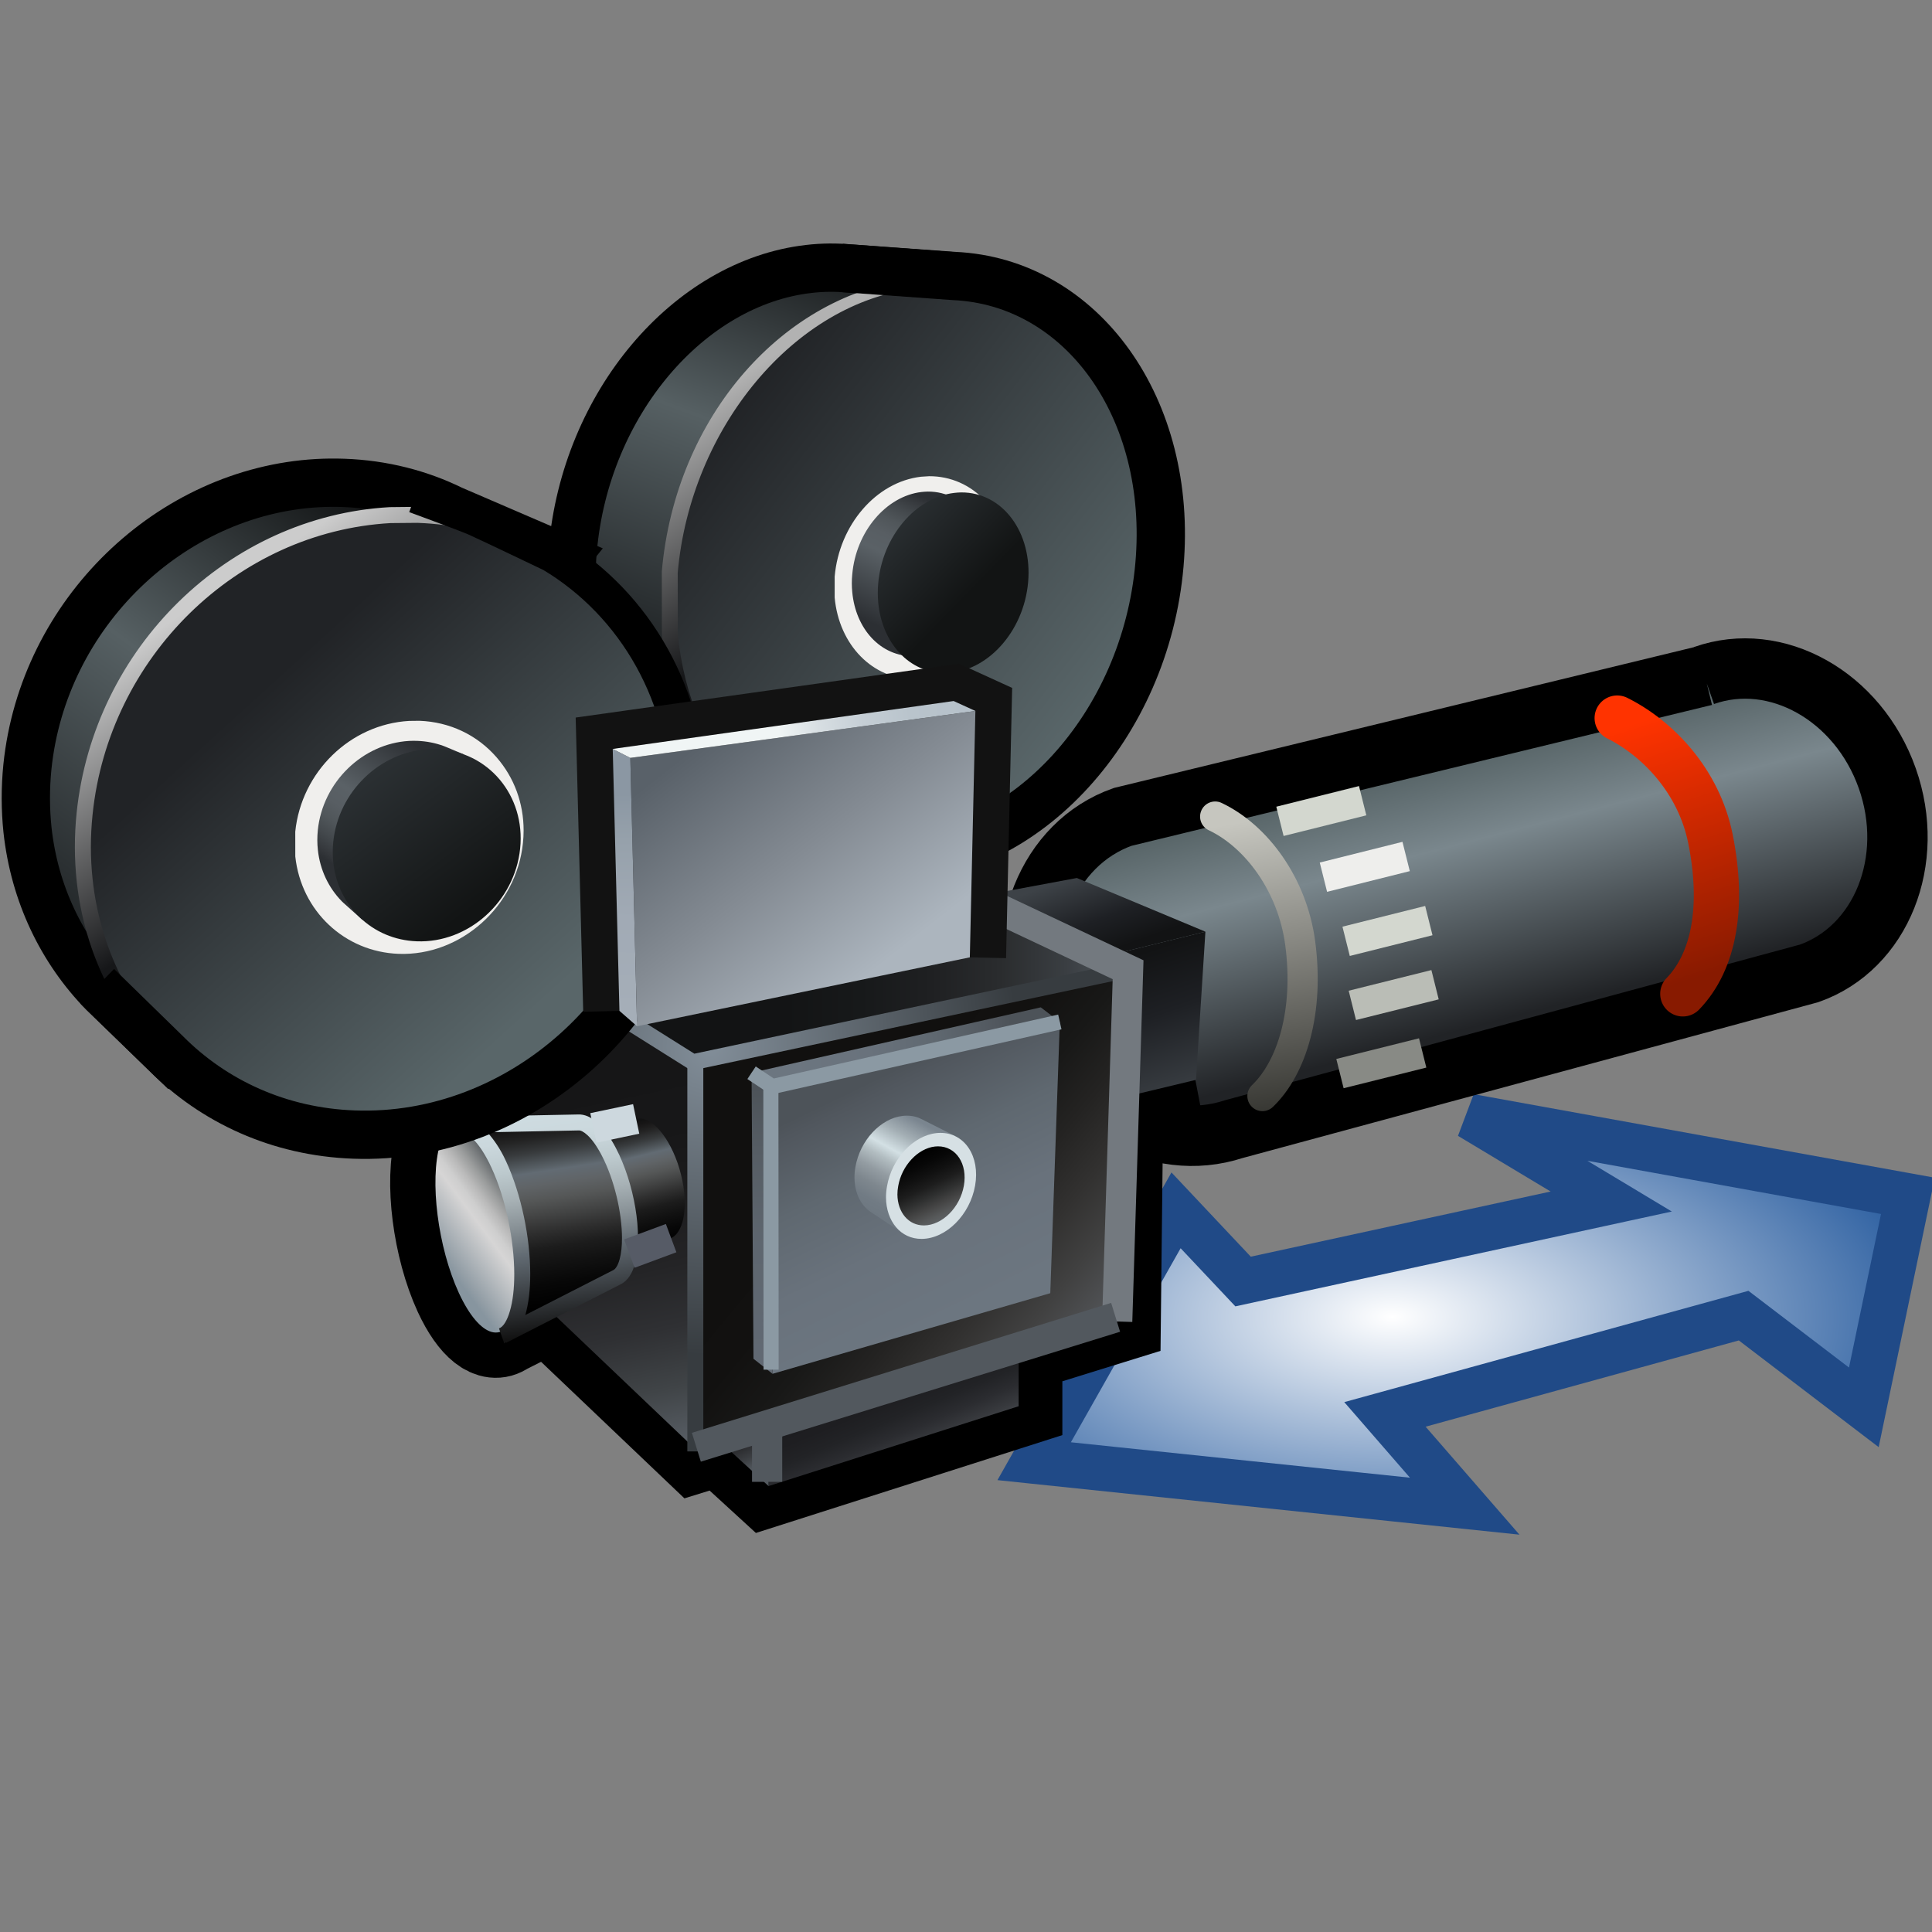 <?xml version="1.0" encoding="UTF-8" standalone="no"?>
<!-- Created with Inkscape (http://www.inkscape.org/) -->
<svg
   xmlns:i="http://ns.adobe.com/AdobeIllustrator/10.0/"
   xmlns:a="http://ns.adobe.com/AdobeSVGViewerExtensions/3.0/"
   xmlns:dc="http://purl.org/dc/elements/1.1/"
   xmlns:cc="http://web.resource.org/cc/"
   xmlns:rdf="http://www.w3.org/1999/02/22-rdf-syntax-ns#"
   xmlns:svg="http://www.w3.org/2000/svg"
   xmlns="http://www.w3.org/2000/svg"
   xmlns:xlink="http://www.w3.org/1999/xlink"
   xmlns:sodipodi="http://sodipodi.sourceforge.net/DTD/sodipodi-0.dtd"
   xmlns:inkscape="http://www.inkscape.org/namespaces/inkscape"
   width="32"
   height="32"
   id="svg14650"
   sodipodi:version="0.32"
   inkscape:version="0.44.1"
   version="1.0"
   sodipodi:docbase="e:\dev_clean\src\houdini\support\icons\tools"
   sodipodi:docname="zoom.svg">
  <rect width="100%" height="100%" fill="#808080" stroke="none"/>
  <defs
     id="defs14652">
    <linearGradient
       inkscape:collect="always"
       id="linearGradient12262">
      <stop
         style="stop-color:#f30;stop-opacity:1;"
         offset="0"
         id="stop12264" />
      <stop
         style="stop-color:#881a00;stop-opacity:1"
         offset="1"
         id="stop12266" />
    </linearGradient>
    <linearGradient
       id="linearGradient12219">
      <stop
         style="stop-color:#c6c6bf;stop-opacity:1;"
         offset="0"
         id="stop12221" />
      <stop
         style="stop-color:#292925;stop-opacity:1;"
         offset="1"
         id="stop12223" />
    </linearGradient>
    <linearGradient
       y2="301.456"
       x2="121.872"
       y1="292.456"
       x1="110.121"
       gradientUnits="userSpaceOnUse"
       id="linearGradient12191">
      <stop
         id="stop12193"
         style="stop-color:#212326"
         offset="0.006" />
      <stop
         offset="0.698"
         style="stop-color:#7a878d;stop-opacity:1;"
         id="stop12197" />
      <stop
         id="stop12195"
         style="stop-color:#596669"
         offset="1" />
      <a:midPointStop
         style="stop-color:#212326"
         offset="0.006" />
      <a:midPointStop
         style="stop-color:#212326"
         offset="0.5" />
      <a:midPointStop
         style="stop-color:#596669"
         offset="1" />
    </linearGradient>
    <linearGradient
       id="linearGradient10398">
      <stop
         style="stop-color:#ffffff;stop-opacity:1;"
         offset="0"
         id="stop10400" />
      <stop
         style="stop-color:#3465a4;stop-opacity:1;"
         offset="1"
         id="stop10402" />
    </linearGradient>
    <linearGradient
       y2="317.743"
       x2="117.487"
       y1="315.413"
       x1="116.365"
       gradientUnits="userSpaceOnUse"
       id="XMLID_671_">
      <stop
         id="stop9547"
         style="stop-color:#000000"
         offset="0" />
      <stop
         id="stop9549"
         style="stop-color:#070707"
         offset="0.163" />
      <stop
         id="stop9551"
         style="stop-color:#111111"
         offset="0.302" />
      <stop
         id="stop9553"
         style="stop-color:#1D1D1D"
         offset="0.432" />
      <stop
         id="stop9555"
         style="stop-color:#2F3030"
         offset="0.557" />
      <stop
         id="stop9557"
         style="stop-color:#444444"
         offset="0.678" />
      <stop
         id="stop9559"
         style="stop-color:#565859"
         offset="0.797" />
      <stop
         id="stop9561"
         style="stop-color:#616569"
         offset="0.91" />
      <stop
         id="stop9563"
         style="stop-color:#626B73"
         offset="1" />
      <a:midPointStop
         style="stop-color:#000000"
         offset="0" />
      <a:midPointStop
         style="stop-color:#000000"
         offset="0.739" />
      <a:midPointStop
         style="stop-color:#626B73"
         offset="1" />
    </linearGradient>
    <linearGradient
       y2="314.497"
       x2="116.658"
       y1="317.404"
       x1="115.039"
       gradientUnits="userSpaceOnUse"
       id="XMLID_670_">
      <stop
         id="stop9526"
         style="stop-color:#6D7780"
         offset="0" />
      <stop
         id="stop9528"
         style="stop-color:#717B84"
         offset="0.138" />
      <stop
         id="stop9530"
         style="stop-color:#7E878E"
         offset="0.274" />
      <stop
         id="stop9532"
         style="stop-color:#939CA2"
         offset="0.408" />
      <stop
         id="stop9534"
         style="stop-color:#B2BDC1"
         offset="0.542" />
      <stop
         id="stop9536"
         style="stop-color:#D3E0E4"
         offset="0.646" />
      <stop
         id="stop9538"
         style="stop-color:#A3AEB4"
         offset="0.819" />
      <stop
         id="stop9540"
         style="stop-color:#7A858F"
         offset="1" />
      <a:midPointStop
         style="stop-color:#6D7780"
         offset="0" />
      <a:midPointStop
         style="stop-color:#6D7780"
         offset="0.711" />
      <a:midPointStop
         style="stop-color:#D3E0E4"
         offset="0.646" />
      <a:midPointStop
         style="stop-color:#D3E0E4"
         offset="0.476" />
      <a:midPointStop
         style="stop-color:#7A858F"
         offset="1" />
    </linearGradient>
    <linearGradient
       y2="302.191"
       x2="112.091"
       y1="301.457"
       x1="117.931"
       gradientUnits="userSpaceOnUse"
       id="XMLID_669_">
      <stop
         id="stop9511"
         style="stop-color:#B6C1CA"
         offset="0" />
      <stop
         id="stop9513"
         style="stop-color:#B9C4CC"
         offset="0.295" />
      <stop
         id="stop9515"
         style="stop-color:#C5CED5"
         offset="0.547" />
      <stop
         id="stop9517"
         style="stop-color:#D7DEE2"
         offset="0.783" />
      <stop
         id="stop9519"
         style="stop-color:#F0F5F5"
         offset="1" />
      <a:midPointStop
         style="stop-color:#B6C1CA"
         offset="0" />
      <a:midPointStop
         style="stop-color:#B6C1CA"
         offset="0.739" />
      <a:midPointStop
         style="stop-color:#F0F5F5"
         offset="1" />
    </linearGradient>
    <linearGradient
       y2="304.16"
       x2="107.311"
       y1="310.911"
       x1="107.249"
       gradientUnits="userSpaceOnUse"
       id="XMLID_668_">
      <stop
         id="stop9500"
         style="stop-color:#A5AEB8"
         offset="0" />
      <stop
         id="stop9502"
         style="stop-color:#A1AAB5"
         offset="0.424" />
      <stop
         id="stop9504"
         style="stop-color:#96A1AB"
         offset="0.786" />
      <stop
         id="stop9506"
         style="stop-color:#8B97A3"
         offset="1" />
      <a:midPointStop
         style="stop-color:#A5AEB8"
         offset="0" />
      <a:midPointStop
         style="stop-color:#A5AEB8"
         offset="0.739" />
      <a:midPointStop
         style="stop-color:#8B97A3"
         offset="1" />
    </linearGradient>
    <linearGradient
       y2="302.446"
       x2="109.787"
       y1="309.503"
       x1="115.32"
       gradientUnits="userSpaceOnUse"
       id="XMLID_667_">
      <stop
         id="stop9491"
         style="stop-color:#ACB5BE"
         offset="0" />
      <stop
         id="stop9493"
         style="stop-color:#848B93"
         offset="0.479" />
      <stop
         id="stop9495"
         style="stop-color:#596169"
         offset="1" />
      <a:midPointStop
         style="stop-color:#ACB5BE"
         offset="0" />
      <a:midPointStop
         style="stop-color:#ACB5BE"
         offset="0.531" />
      <a:midPointStop
         style="stop-color:#596169"
         offset="1" />
    </linearGradient>
    <linearGradient
       y2="295.644"
       x2="115.538"
       y1="298"
       x1="117.953"
       gradientUnits="userSpaceOnUse"
       id="XMLID_666_">
      <stop
         id="stop9476"
         style="stop-color:#121414"
         offset="0" />
      <stop
         id="stop9478"
         style="stop-color:#2B3033"
         offset="1" />
      <a:midPointStop
         style="stop-color:#121414"
         offset="0" />
      <a:midPointStop
         style="stop-color:#121414"
         offset="0.5" />
      <a:midPointStop
         style="stop-color:#2B3033"
         offset="1" />
    </linearGradient>
    <linearGradient
       y2="303.465"
       x2="99.309"
       y1="307.758"
       x1="102.519"
       gradientUnits="userSpaceOnUse"
       id="XMLID_665_">
      <stop
         id="stop9469"
         style="stop-color:#121414"
         offset="0" />
      <stop
         id="stop9471"
         style="stop-color:#2B3033"
         offset="1" />
      <a:midPointStop
         style="stop-color:#121414"
         offset="0" />
      <a:midPointStop
         style="stop-color:#121414"
         offset="0.5" />
      <a:midPointStop
         style="stop-color:#2B3033"
         offset="1" />
    </linearGradient>
    <linearGradient
       y2="306.53"
       x2="98.381"
       y1="302.737"
       x1="100.924"
       gradientUnits="userSpaceOnUse"
       id="XMLID_664_">
      <stop
         id="stop9452"
         style="stop-color:#2C2F33"
         offset="0.006" />
      <stop
         id="stop9454"
         style="stop-color:#5A6166"
         offset="0.506" />
      <stop
         id="stop9456"
         style="stop-color:#585E63"
         offset="0.638" />
      <stop
         id="stop9458"
         style="stop-color:#50565A"
         offset="0.751" />
      <stop
         id="stop9460"
         style="stop-color:#43484C"
         offset="0.856" />
      <stop
         id="stop9462"
         style="stop-color:#34373B"
         offset="0.957" />
      <stop
         id="stop9464"
         style="stop-color:#2C2F33"
         offset="1" />
      <a:midPointStop
         style="stop-color:#2C2F33"
         offset="0.006" />
      <a:midPointStop
         style="stop-color:#2C2F33"
         offset="0.5" />
      <a:midPointStop
         style="stop-color:#5A6166"
         offset="0.506" />
      <a:midPointStop
         style="stop-color:#5A6166"
         offset="0.739" />
      <a:midPointStop
         style="stop-color:#2C2F33"
         offset="1" />
    </linearGradient>
    <linearGradient
       id="XMLID_663_"
       gradientUnits="userSpaceOnUse"
       x1="104.598"
       y1="313.838"
       x2="105.609"
       y2="320.968">
      <stop
         offset="0"
         style="stop-color:#CFDDE2"
         id="stop9433" />
      <stop
         offset="0.152"
         style="stop-color:#CBD8DD"
         id="stop9435" />
      <stop
         offset="0.281"
         style="stop-color:#BCC9CD"
         id="stop9437" />
      <stop
         offset="0.402"
         style="stop-color:#A7B1B5"
         id="stop9439" />
      <stop
         offset="0.519"
         style="stop-color:#899297"
         id="stop9441" />
      <stop
         offset="0.63"
         style="stop-color:#677077"
         id="stop9443" />
      <stop
         offset="0.646"
         style="stop-color:#626B73"
         id="stop9445" />
      <stop
         offset="1"
         style="stop-color:#121212"
         id="stop9447" />
      <a:midPointStop
         offset="0"
         style="stop-color:#CFDDE2" />
      <a:midPointStop
         offset="0.739"
         style="stop-color:#CFDDE2" />
      <a:midPointStop
         offset="0.646"
         style="stop-color:#626B73" />
      <a:midPointStop
         offset="0.5"
         style="stop-color:#626B73" />
      <a:midPointStop
         offset="1"
         style="stop-color:#121212" />
    </linearGradient>
    <linearGradient
       id="XMLID_662_"
       gradientUnits="userSpaceOnUse"
       x1="105.425"
       y1="320.149"
       x2="104.552"
       y2="314.416">
      <stop
         offset="0"
         style="stop-color:#000000"
         id="stop9402" />
      <stop
         offset="0.123"
         style="stop-color:#070707"
         id="stop9404" />
      <stop
         offset="0.225"
         style="stop-color:#111111"
         id="stop9406" />
      <stop
         offset="0.319"
         style="stop-color:#1C1C1C"
         id="stop9408" />
      <stop
         offset="0.409"
         style="stop-color:#2F2F2F"
         id="stop9410" />
      <stop
         offset="0.496"
         style="stop-color:#434444"
         id="stop9412" />
      <stop
         offset="0.58"
         style="stop-color:#555757"
         id="stop9414" />
      <stop
         offset="0.661"
         style="stop-color:#606467"
         id="stop9416" />
      <stop
         offset="0.73"
         style="stop-color:#626B73"
         id="stop9418" />
      <stop
         offset="0.751"
         style="stop-color:#596167"
         id="stop9420" />
      <stop
         offset="0.838"
         style="stop-color:#383B3D"
         id="stop9422" />
      <stop
         offset="0.912"
         style="stop-color:#232323"
         id="stop9424" />
      <stop
         offset="0.968"
         style="stop-color:#171616"
         id="stop9426" />
      <stop
         offset="1"
         style="stop-color:#121212"
         id="stop9428" />
      <a:midPointStop
         offset="0"
         style="stop-color:#000000" />
      <a:midPointStop
         offset="0.744"
         style="stop-color:#000000" />
      <a:midPointStop
         offset="0.73"
         style="stop-color:#626B73" />
      <a:midPointStop
         offset="0.417"
         style="stop-color:#626B73" />
      <a:midPointStop
         offset="1"
         style="stop-color:#121212" />
    </linearGradient>
    <linearGradient
       y2="314.445"
       x2="107.471"
       y1="318.345"
       x1="108.432"
       gradientUnits="userSpaceOnUse"
       id="XMLID_661_">
      <stop
         id="stop9369"
         style="stop-color:#000000"
         offset="0" />
      <stop
         id="stop9371"
         style="stop-color:#070707"
         offset="0.123" />
      <stop
         id="stop9373"
         style="stop-color:#111111"
         offset="0.225" />
      <stop
         id="stop9375"
         style="stop-color:#1C1C1C"
         offset="0.319" />
      <stop
         id="stop9377"
         style="stop-color:#2F2F2F"
         offset="0.409" />
      <stop
         id="stop9379"
         style="stop-color:#434444"
         offset="0.496" />
      <stop
         id="stop9381"
         style="stop-color:#555757"
         offset="0.58" />
      <stop
         id="stop9383"
         style="stop-color:#606467"
         offset="0.661" />
      <stop
         id="stop9385"
         style="stop-color:#626B73"
         offset="0.73" />
      <stop
         id="stop9387"
         style="stop-color:#596167"
         offset="0.751" />
      <stop
         id="stop9389"
         style="stop-color:#383B3D"
         offset="0.838" />
      <stop
         id="stop9391"
         style="stop-color:#232323"
         offset="0.912" />
      <stop
         id="stop9393"
         style="stop-color:#171616"
         offset="0.968" />
      <stop
         id="stop9395"
         style="stop-color:#121212"
         offset="1" />
      <a:midPointStop
         style="stop-color:#000000"
         offset="0" />
      <a:midPointStop
         style="stop-color:#000000"
         offset="0.744" />
      <a:midPointStop
         style="stop-color:#626B73"
         offset="0.73" />
      <a:midPointStop
         style="stop-color:#626B73"
         offset="0.417" />
      <a:midPointStop
         style="stop-color:#121212"
         offset="1" />
    </linearGradient>
    <linearGradient
       y2="316.779"
       x2="104.147"
       y1="318.713"
       x1="101.549"
       gradientUnits="userSpaceOnUse"
       id="XMLID_660_">
      <stop
         id="stop9350"
         style="stop-color:#87959F"
         offset="0" />
      <stop
         id="stop9352"
         style="stop-color:#939EA6"
         offset="0.071" />
      <stop
         id="stop9354"
         style="stop-color:#D6D5D5"
         offset="0.489" />
      <stop
         id="stop9356"
         style="stop-color:#CECECE"
         offset="0.573" />
      <stop
         id="stop9358"
         style="stop-color:#B9B9B9"
         offset="0.673" />
      <stop
         id="stop9360"
         style="stop-color:#9A9C9C"
         offset="0.781" />
      <stop
         id="stop9362"
         style="stop-color:#737779"
         offset="0.894" />
      <stop
         id="stop9364"
         style="stop-color:#4D5359"
         offset="1" />
      <a:midPointStop
         style="stop-color:#87959F"
         offset="0" />
      <a:midPointStop
         style="stop-color:#87959F"
         offset="0.485" />
      <a:midPointStop
         style="stop-color:#D6D5D5"
         offset="0.489" />
      <a:midPointStop
         style="stop-color:#D6D5D5"
         offset="0.67" />
      <a:midPointStop
         style="stop-color:#4D5359"
         offset="1" />
    </linearGradient>
    <linearGradient
       y2="325.202"
       x2="111.507"
       y1="323.062"
       x1="110.47"
       gradientUnits="userSpaceOnUse"
       id="XMLID_659_">
      <stop
         id="stop9333"
         style="stop-color:#161617"
         offset="0" />
      <stop
         id="stop9335"
         style="stop-color:#171718"
         offset="0.208" />
      <stop
         id="stop9337"
         style="stop-color:#1B1C1D"
         offset="0.385" />
      <stop
         id="stop9339"
         style="stop-color:#232425"
         offset="0.551" />
      <stop
         id="stop9341"
         style="stop-color:#2E2F32"
         offset="0.711" />
      <stop
         id="stop9343"
         style="stop-color:#3E4145"
         offset="0.864" />
      <stop
         id="stop9345"
         style="stop-color:#52585E"
         offset="1" />
      <a:midPointStop
         style="stop-color:#161617"
         offset="0" />
      <a:midPointStop
         style="stop-color:#161617"
         offset="0.739" />
      <a:midPointStop
         style="stop-color:#52585E"
         offset="1" />
    </linearGradient>
    <linearGradient
       y2="325.482"
       x2="116.434"
       y1="322.629"
       x1="115.234"
       gradientUnits="userSpaceOnUse"
       id="XMLID_658_">
      <stop
         id="stop9316"
         style="stop-color:#1C1C1F"
         offset="0" />
      <stop
         id="stop9318"
         style="stop-color:#1E1E21"
         offset="0.208" />
      <stop
         id="stop9320"
         style="stop-color:#222326"
         offset="0.385" />
      <stop
         id="stop9322"
         style="stop-color:#2B2C30"
         offset="0.551" />
      <stop
         id="stop9324"
         style="stop-color:#383A3E"
         offset="0.711" />
      <stop
         id="stop9326"
         style="stop-color:#4B4F55"
         offset="0.864" />
      <stop
         id="stop9328"
         style="stop-color:#626B73"
         offset="1" />
      <a:midPointStop
         style="stop-color:#1C1C1F"
         offset="0" />
      <a:midPointStop
         style="stop-color:#1C1C1F"
         offset="0.739" />
      <a:midPointStop
         style="stop-color:#626B73"
         offset="1" />
    </linearGradient>
    <linearGradient
       y2="313.356"
       x2="111.512"
       y1="321.808"
       x1="111.698"
       gradientUnits="userSpaceOnUse"
       id="XMLID_657_">
      <stop
         id="stop9305"
         style="stop-color:#616973"
         offset="0" />
      <stop
         id="stop9307"
         style="stop-color:#5E666F"
         offset="0.417" />
      <stop
         id="stop9309"
         style="stop-color:#565D64"
         offset="0.772" />
      <stop
         id="stop9311"
         style="stop-color:#4D5359"
         offset="1" />
      <a:midPointStop
         style="stop-color:#616973"
         offset="0" />
      <a:midPointStop
         style="stop-color:#616973"
         offset="0.739" />
      <a:midPointStop
         style="stop-color:#4D5359"
         offset="1" />
    </linearGradient>
    <linearGradient
       y2="311.58"
       x2="119.393"
       y1="312.623"
       x1="112.503"
       gradientUnits="userSpaceOnUse"
       id="XMLID_656_">
      <stop
         id="stop9292"
         style="stop-color:#6C7680"
         offset="0" />
      <stop
         id="stop9294"
         style="stop-color:#69727C"
         offset="0.355" />
      <stop
         id="stop9296"
         style="stop-color:#5F6870"
         offset="0.659" />
      <stop
         id="stop9298"
         style="stop-color:#51575E"
         offset="0.942" />
      <stop
         id="stop9300"
         style="stop-color:#4D5359"
         offset="1" />
      <a:midPointStop
         style="stop-color:#6C7680"
         offset="0" />
      <a:midPointStop
         style="stop-color:#6C7680"
         offset="0.739" />
      <a:midPointStop
         style="stop-color:#4D5359"
         offset="1" />
    </linearGradient>
    <linearGradient
       y2="313.285"
       x2="114.701"
       y1="320.286"
       x1="118.09"
       gradientUnits="userSpaceOnUse"
       id="XMLID_655_">
      <stop
         id="stop9277"
         style="stop-color:#6C7680"
         offset="0" />
      <stop
         id="stop9279"
         style="stop-color:#69727C"
         offset="0.355" />
      <stop
         id="stop9281"
         style="stop-color:#5F6870"
         offset="0.659" />
      <stop
         id="stop9283"
         style="stop-color:#51575E"
         offset="0.942" />
      <stop
         id="stop9285"
         style="stop-color:#4D5359"
         offset="1" />
      <a:midPointStop
         style="stop-color:#6C7680"
         offset="0" />
      <a:midPointStop
         style="stop-color:#6C7680"
         offset="0.739" />
      <a:midPointStop
         style="stop-color:#4D5359"
         offset="1" />
    </linearGradient>
    <linearGradient
       y2="295.308"
       x2="117.563"
       y1="299.183"
       x1="115.751"
       gradientUnits="userSpaceOnUse"
       id="XMLID_654_">
      <stop
         id="stop9260"
         style="stop-color:#2C2F33"
         offset="0.006" />
      <stop
         id="stop9262"
         style="stop-color:#5A6166"
         offset="0.506" />
      <stop
         id="stop9264"
         style="stop-color:#585E63"
         offset="0.638" />
      <stop
         id="stop9266"
         style="stop-color:#50565A"
         offset="0.751" />
      <stop
         id="stop9268"
         style="stop-color:#43484C"
         offset="0.856" />
      <stop
         id="stop9270"
         style="stop-color:#34373B"
         offset="0.957" />
      <stop
         id="stop9272"
         style="stop-color:#2C2F33"
         offset="1" />
      <a:midPointStop
         style="stop-color:#2C2F33"
         offset="0.006" />
      <a:midPointStop
         style="stop-color:#2C2F33"
         offset="0.5" />
      <a:midPointStop
         style="stop-color:#5A6166"
         offset="0.506" />
      <a:midPointStop
         style="stop-color:#5A6166"
         offset="0.739" />
      <a:midPointStop
         style="stop-color:#2C2F33"
         offset="1" />
    </linearGradient>
    <linearGradient
       id="XMLID_653_"
       gradientUnits="userSpaceOnUse"
       x1="115.693"
       y1="296.266"
       x2="111.95"
       y2="290.414">
      <stop
         offset="0"
         style="stop-color:#161719"
         id="stop9245" />
      <stop
         offset="1"
         style="stop-color:#B2B2B2"
         id="stop9247" />
      <a:midPointStop
         offset="0"
         style="stop-color:#161719" />
      <a:midPointStop
         offset="0.5"
         style="stop-color:#161719" />
      <a:midPointStop
         offset="1"
         style="stop-color:#B2B2B2" />
    </linearGradient>
    <linearGradient
       id="XMLID_652_"
       gradientUnits="userSpaceOnUse"
       x1="110.121"
       y1="292.456"
       x2="121.872"
       y2="301.456">
      <stop
         offset="0.006"
         style="stop-color:#212326"
         id="stop9238" />
      <stop
         offset="1"
         style="stop-color:#596669"
         id="stop9240" />
      <a:midPointStop
         offset="0.006"
         style="stop-color:#212326" />
      <a:midPointStop
         offset="0.5"
         style="stop-color:#212326" />
      <a:midPointStop
         offset="1"
         style="stop-color:#596669" />
    </linearGradient>
    <linearGradient
       y2="297.577"
       x2="94.868"
       y1="304.31"
       x1="99.238"
       gradientUnits="userSpaceOnUse"
       id="XMLID_651_">
      <stop
         id="stop9229"
         style="stop-color:#161719"
         offset="0" />
      <stop
         id="stop9231"
         style="stop-color:#CCCCCC"
         offset="1" />
      <a:midPointStop
         style="stop-color:#161719"
         offset="0" />
      <a:midPointStop
         style="stop-color:#161719"
         offset="0.5" />
      <a:midPointStop
         style="stop-color:#CCCCCC"
         offset="1" />
    </linearGradient>
    <linearGradient
       y2="310.642"
       x2="104.749"
       y1="300.837"
       x1="95.831"
       gradientUnits="userSpaceOnUse"
       id="XMLID_650_">
      <stop
         id="stop9222"
         style="stop-color:#212326"
         offset="0.006" />
      <stop
         id="stop9224"
         style="stop-color:#596669"
         offset="1" />
      <a:midPointStop
         style="stop-color:#212326"
         offset="0.006" />
      <a:midPointStop
         style="stop-color:#212326"
         offset="0.5" />
      <a:midPointStop
         style="stop-color:#596669"
         offset="1" />
    </linearGradient>
    <linearGradient
       y2="308.361"
       x2="90.171"
       y1="295.642"
       x1="99.486"
       gradientUnits="userSpaceOnUse"
       id="XMLID_649_">
      <stop
         id="stop9213"
         style="stop-color:#141617"
         offset="0" />
      <stop
         id="stop9215"
         style="stop-color:#566063"
         offset="0.483" />
      <stop
         id="stop9217"
         style="stop-color:#232729"
         offset="1" />
      <a:midPointStop
         style="stop-color:#141617"
         offset="0" />
      <a:midPointStop
         style="stop-color:#141617"
         offset="0.5" />
      <a:midPointStop
         style="stop-color:#566063"
         offset="0.483" />
      <a:midPointStop
         style="stop-color:#566063"
         offset="0.5" />
      <a:midPointStop
         style="stop-color:#232729"
         offset="1" />
    </linearGradient>
    <linearGradient
       y2="299.691"
       x2="109.224"
       y1="286.865"
       x1="113.933"
       gradientUnits="userSpaceOnUse"
       id="XMLID_648_">
      <stop
         id="stop9204"
         style="stop-color:#141617"
         offset="0" />
      <stop
         id="stop9206"
         style="stop-color:#566063"
         offset="0.483" />
      <stop
         id="stop9208"
         style="stop-color:#232729"
         offset="1" />
      <a:midPointStop
         style="stop-color:#141617"
         offset="0" />
      <a:midPointStop
         style="stop-color:#141617"
         offset="0.5" />
      <a:midPointStop
         style="stop-color:#566063"
         offset="0.483" />
      <a:midPointStop
         style="stop-color:#566063"
         offset="0.5" />
      <a:midPointStop
         style="stop-color:#232729"
         offset="1" />
    </linearGradient>
    <radialGradient
       id="XMLID_647_"
       cx="109.941"
       cy="312.073"
       r="9.655"
       fx="109.941"
       fy="312.073"
       gradientUnits="userSpaceOnUse">
      <stop
         offset="0"
         style="stop-color:#828E99"
         id="stop9195" />
      <stop
         offset="1"
         style="stop-color:#373C40"
         id="stop9197" />
      <a:midPointStop
         offset="0"
         style="stop-color:#828E99" />
      <a:midPointStop
         offset="0.5"
         style="stop-color:#828E99" />
      <a:midPointStop
         offset="1"
         style="stop-color:#373C40" />
    </radialGradient>
    <radialGradient
       id="XMLID_646_"
       cx="109.94"
       cy="312.074"
       r="9.655"
       fx="109.94"
       fy="312.074"
       gradientUnits="userSpaceOnUse">
      <stop
         offset="0"
         style="stop-color:#828E99"
         id="stop9186" />
      <stop
         offset="1"
         style="stop-color:#373C40"
         id="stop9188" />
      <a:midPointStop
         offset="0"
         style="stop-color:#828E99" />
      <a:midPointStop
         offset="0.5"
         style="stop-color:#828E99" />
      <a:midPointStop
         offset="1"
         style="stop-color:#373C40" />
    </radialGradient>
    <linearGradient
       y2="309.648"
       x2="124.153"
       y1="309.648"
       x1="109.501"
       gradientUnits="userSpaceOnUse"
       id="XMLID_645_">
      <stop
         id="stop9165"
         style="stop-color:#121314"
         offset="0" />
      <stop
         id="stop9167"
         style="stop-color:#131415"
         offset="0.19" />
      <stop
         id="stop9169"
         style="stop-color:#17191A"
         offset="0.352" />
      <stop
         id="stop9171"
         style="stop-color:#1F2022"
         offset="0.504" />
      <stop
         id="stop9173"
         style="stop-color:#2A2C2E"
         offset="0.65" />
      <stop
         id="stop9175"
         style="stop-color:#3A3E42"
         offset="0.791" />
      <stop
         id="stop9177"
         style="stop-color:#52595F"
         offset="0.927" />
      <stop
         id="stop9179"
         style="stop-color:#626B73"
         offset="1" />
      <a:midPointStop
         style="stop-color:#121314"
         offset="0" />
      <a:midPointStop
         style="stop-color:#121314"
         offset="0.739" />
      <a:midPointStop
         style="stop-color:#626B73"
         offset="1" />
    </linearGradient>
    <linearGradient
       y2="325.27"
       x2="108.701"
       y1="312.679"
       x1="106.022"
       gradientUnits="userSpaceOnUse"
       id="XMLID_644_">
      <stop
         id="stop9146"
         style="stop-color:#161617"
         offset="0" />
      <stop
         id="stop9148"
         style="stop-color:#171718"
         offset="0.195" />
      <stop
         id="stop9150"
         style="stop-color:#1C1C1D"
         offset="0.361" />
      <stop
         id="stop9152"
         style="stop-color:#242426"
         offset="0.516" />
      <stop
         id="stop9154"
         style="stop-color:#2F3033"
         offset="0.665" />
      <stop
         id="stop9156"
         style="stop-color:#404447"
         offset="0.81" />
      <stop
         id="stop9158"
         style="stop-color:#585E65"
         offset="0.95" />
      <stop
         id="stop9160"
         style="stop-color:#626B73"
         offset="1" />
      <a:midPointStop
         style="stop-color:#161617"
         offset="0" />
      <a:midPointStop
         style="stop-color:#161617"
         offset="0.739" />
      <a:midPointStop
         style="stop-color:#626B73"
         offset="1" />
    </linearGradient>
    <linearGradient
       y2="322.672"
       x2="122.957"
       y1="315.036"
       x1="113.713"
       gradientUnits="userSpaceOnUse"
       id="XMLID_643_">
      <stop
         id="stop9125"
         style="stop-color:#11100F"
         offset="0" />
      <stop
         id="stop9127"
         style="stop-color:#121110"
         offset="0.171" />
      <stop
         id="stop9129"
         style="stop-color:#181817"
         offset="0.316" />
      <stop
         id="stop9131"
         style="stop-color:#242322"
         offset="0.453" />
      <stop
         id="stop9133"
         style="stop-color:#323130"
         offset="0.584" />
      <stop
         id="stop9135"
         style="stop-color:#414141"
         offset="0.711" />
      <stop
         id="stop9137"
         style="stop-color:#515356"
         offset="0.835" />
      <stop
         id="stop9139"
         style="stop-color:#5E646A"
         offset="0.954" />
      <stop
         id="stop9141"
         style="stop-color:#626B73"
         offset="1" />
      <a:midPointStop
         style="stop-color:#11100F"
         offset="0" />
      <a:midPointStop
         style="stop-color:#11100F"
         offset="0.739" />
      <a:midPointStop
         style="stop-color:#626B73"
         offset="1" />
    </linearGradient>
    <linearGradient
       y2="309.237"
       x2="123.134"
       y1="313.892"
       x1="124.724"
       gradientUnits="userSpaceOnUse"
       id="XMLID_638_">
      <stop
         id="stop9046"
         style="stop-color:#3D4247"
         offset="0.006" />
      <stop
         id="stop9048"
         style="stop-color:#1E2024"
         offset="0.596" />
      <stop
         id="stop9050"
         style="stop-color:#121314"
         offset="1" />
      <a:midPointStop
         style="stop-color:#3D4247"
         offset="0.006" />
      <a:midPointStop
         style="stop-color:#3D4247"
         offset="0.5" />
      <a:midPointStop
         style="stop-color:#1E2024"
         offset="0.596" />
      <a:midPointStop
         style="stop-color:#1E2024"
         offset="0.5" />
      <a:midPointStop
         style="stop-color:#121314"
         offset="1" />
    </linearGradient>
    <linearGradient
       y2="309.137"
       x2="122.305"
       y1="306.692"
       x1="121.422"
       gradientUnits="userSpaceOnUse"
       id="XMLID_637_">
      <stop
         id="stop9037"
         style="stop-color:#3D4247"
         offset="0.006" />
      <stop
         id="stop9039"
         style="stop-color:#1E2024"
         offset="0.596" />
      <stop
         id="stop9041"
         style="stop-color:#121314"
         offset="1" />
      <a:midPointStop
         style="stop-color:#3D4247"
         offset="0.006" />
      <a:midPointStop
         style="stop-color:#3D4247"
         offset="0.5" />
      <a:midPointStop
         style="stop-color:#1E2024"
         offset="0.596" />
      <a:midPointStop
         style="stop-color:#1E2024"
         offset="0.5" />
      <a:midPointStop
         style="stop-color:#121314"
         offset="1" />
    </linearGradient>
    <linearGradient
       y2="313.917"
       x2="129.194"
       y1="304.143"
       x1="127.034"
       gradientUnits="userSpaceOnUse"
       id="XMLID_632_">
      <stop
         id="stop8928"
         style="stop-color:#3D4247"
         offset="0.006" />
      <stop
         id="stop8930"
         style="stop-color:#121314"
         offset="0.202" />
      <stop
         id="stop8932"
         style="stop-color:#131415"
         offset="0.27" />
      <stop
         id="stop8934"
         style="stop-color:#151718"
         offset="0.298" />
      <stop
         id="stop8936"
         style="stop-color:#1A1C1D"
         offset="0.32" />
      <stop
         id="stop8938"
         style="stop-color:#222426"
         offset="0.338" />
      <stop
         id="stop8940"
         style="stop-color:#2D3032"
         offset="0.353" />
      <stop
         id="stop8942"
         style="stop-color:#3C4044"
         offset="0.367" />
      <stop
         id="stop8944"
         style="stop-color:#50575C"
         offset="0.379" />
      <stop
         id="stop8946"
         style="stop-color:#626B73"
         offset="0.388" />
      <stop
         id="stop8948"
         style="stop-color:#4F565C"
         offset="0.413" />
      <stop
         id="stop8950"
         style="stop-color:#3E4248"
         offset="0.447" />
      <stop
         id="stop8952"
         style="stop-color:#313439"
         offset="0.485" />
      <stop
         id="stop8954"
         style="stop-color:#282B2F"
         offset="0.531" />
      <stop
         id="stop8956"
         style="stop-color:#222529"
         offset="0.586" />
      <stop
         id="stop8958"
         style="stop-color:#1F2125"
         offset="0.665" />
      <stop
         id="stop8960"
         style="stop-color:#1E2024"
         offset="0.882" />
      <stop
         id="stop8962"
         style="stop-color:#121314"
         offset="1" />
      <a:midPointStop
         style="stop-color:#3D4247"
         offset="0.006" />
      <a:midPointStop
         style="stop-color:#3D4247"
         offset="0.5" />
      <a:midPointStop
         style="stop-color:#121314"
         offset="0.202" />
      <a:midPointStop
         style="stop-color:#121314"
         offset="0.85" />
      <a:midPointStop
         style="stop-color:#626B73"
         offset="0.388" />
      <a:midPointStop
         style="stop-color:#626B73"
         offset="0.13" />
      <a:midPointStop
         style="stop-color:#1E2024"
         offset="0.882" />
      <a:midPointStop
         style="stop-color:#1E2024"
         offset="0.5" />
      <a:midPointStop
         style="stop-color:#121314"
         offset="1" />
    </linearGradient>
    <radialGradient
       inkscape:collect="always"
       xlink:href="#linearGradient10398"
       id="radialGradient10404"
       cx="16.405"
       cy="23.17"
       fx="16.405"
       fy="23.17"
       r="15.604"
       gradientTransform="matrix(0.565,0,0,0.272,13.793,15.51)"
       gradientUnits="userSpaceOnUse" />
    <linearGradient
       inkscape:collect="always"
       xlink:href="#XMLID_671_"
       id="linearGradient12054"
       gradientUnits="userSpaceOnUse"
       gradientTransform="matrix(0.529,0,0,0.529,-46.403,-147.749)"
       x1="116.365"
       y1="315.413"
       x2="117.487"
       y2="317.743" />
    <linearGradient
       inkscape:collect="always"
       xlink:href="#XMLID_670_"
       id="linearGradient12058"
       gradientUnits="userSpaceOnUse"
       gradientTransform="matrix(0.529,0,0,0.529,-46.403,-147.749)"
       x1="115.039"
       y1="317.404"
       x2="116.658"
       y2="314.497" />
    <linearGradient
       inkscape:collect="always"
       xlink:href="#XMLID_666_"
       id="linearGradient12069"
       gradientUnits="userSpaceOnUse"
       gradientTransform="matrix(0.529,0,0,0.529,-46.403,-147.749)"
       x1="117.953"
       y1="298"
       x2="115.538"
       y2="295.644" />
    <linearGradient
       inkscape:collect="always"
       xlink:href="#XMLID_665_"
       id="linearGradient12072"
       gradientUnits="userSpaceOnUse"
       gradientTransform="matrix(0.529,0,0,0.529,-46.403,-147.749)"
       x1="102.519"
       y1="307.758"
       x2="99.309"
       y2="303.465" />
    <linearGradient
       inkscape:collect="always"
       xlink:href="#XMLID_664_"
       id="linearGradient12075"
       gradientUnits="userSpaceOnUse"
       gradientTransform="matrix(0.529,0,0,0.529,-46.403,-147.749)"
       x1="100.924"
       y1="302.737"
       x2="98.381"
       y2="306.53" />
    <linearGradient
       inkscape:collect="always"
       xlink:href="#XMLID_661_"
       id="linearGradient12105"
       gradientUnits="userSpaceOnUse"
       gradientTransform="matrix(0.529,0,0,0.529,-46.403,-147.749)"
       x1="108.432"
       y1="318.345"
       x2="107.471"
       y2="314.445" />
    <linearGradient
       inkscape:collect="always"
       xlink:href="#XMLID_660_"
       id="linearGradient12108"
       gradientUnits="userSpaceOnUse"
       gradientTransform="matrix(0.529,0,0,0.529,-46.403,-147.749)"
       x1="101.549"
       y1="318.713"
       x2="104.147"
       y2="316.779" />
    <linearGradient
       inkscape:collect="always"
       xlink:href="#XMLID_654_"
       id="linearGradient12116"
       gradientUnits="userSpaceOnUse"
       gradientTransform="matrix(0.529,0,0,0.529,-46.403,-147.749)"
       x1="115.751"
       y1="299.183"
       x2="117.563"
       y2="295.308" />
    <linearGradient
       inkscape:collect="always"
       xlink:href="#XMLID_651_"
       id="linearGradient12132"
       gradientUnits="userSpaceOnUse"
       gradientTransform="matrix(0.529,0,0,0.529,-46.403,-147.749)"
       x1="99.238"
       y1="304.31"
       x2="94.868"
       y2="297.577" />
    <linearGradient
       inkscape:collect="always"
       xlink:href="#XMLID_650_"
       id="linearGradient12135"
       gradientUnits="userSpaceOnUse"
       gradientTransform="matrix(0.529,0,0,0.529,-46.403,-147.749)"
       x1="95.831"
       y1="300.837"
       x2="104.749"
       y2="310.642" />
    <linearGradient
       inkscape:collect="always"
       xlink:href="#XMLID_649_"
       id="linearGradient12138"
       gradientUnits="userSpaceOnUse"
       gradientTransform="matrix(0.529,0,0,0.529,-46.403,-147.749)"
       x1="99.486"
       y1="295.642"
       x2="90.171"
       y2="308.361" />
    <linearGradient
       inkscape:collect="always"
       xlink:href="#XMLID_648_"
       id="linearGradient12141"
       gradientUnits="userSpaceOnUse"
       gradientTransform="matrix(0.529,0,0,0.529,-46.403,-147.749)"
       x1="113.933"
       y1="286.865"
       x2="109.224"
       y2="299.691" />
    <linearGradient
       inkscape:collect="always"
       xlink:href="#XMLID_652_"
       id="linearGradient12207"
       gradientUnits="userSpaceOnUse"
       x1="110.121"
       y1="292.456"
       x2="121.872"
       y2="301.456" />
    <linearGradient
       inkscape:collect="always"
       xlink:href="#linearGradient12191"
       id="linearGradient12246"
       gradientUnits="userSpaceOnUse"
       gradientTransform="translate(-5.642,11.711)"
       x1="20.65"
       y1="6.677"
       x2="19.344"
       y2="1.638" />
    <linearGradient
       inkscape:collect="always"
       xlink:href="#linearGradient12219"
       id="linearGradient12248"
       gradientUnits="userSpaceOnUse"
       gradientTransform="matrix(0.995,0.104,-0.104,0.995,-5.536,0.79)"
       x1="10.059"
       y1="13.694"
       x2="11.794"
       y2="19.811" />
    <linearGradient
       inkscape:collect="always"
       xlink:href="#linearGradient12219"
       id="linearGradient12251"
       gradientUnits="userSpaceOnUse"
       gradientTransform="matrix(0.825,8.627975e-2,-8.627975e-2,0.825,6.679,2.627)"
       x1="10.059"
       y1="13.694"
       x2="11.794"
       y2="19.811" />
    <linearGradient
       inkscape:collect="always"
       xlink:href="#linearGradient12191"
       id="linearGradient12260"
       gradientUnits="userSpaceOnUse"
       gradientTransform="matrix(0.829,0,0,0.829,6.591,11.681)"
       x1="20.65"
       y1="6.677"
       x2="19.344"
       y2="1.638" />
    <linearGradient
       inkscape:collect="always"
       xlink:href="#linearGradient12262"
       id="linearGradient12268"
       x1="26.783"
       y1="12.071"
       x2="28.088"
       y2="16.201"
       gradientUnits="userSpaceOnUse" />
  </defs>
  <sodipodi:namedview
     id="base"
     pagecolor="#ffffff"
     bordercolor="#666666"
     borderopacity="1.0"
     inkscape:pageopacity="0.0"
     inkscape:pageshadow="2"
     inkscape:zoom="24.207707"
     inkscape:cx="28.141828"
     inkscape:cy="13.18335"
     inkscape:document-units="px"
     inkscape:current-layer="layer1"
     inkscape:window-width="1150"
     inkscape:window-height="1023"
     inkscape:window-x="375"
     inkscape:window-y="28"
     stroke="#204a87"
     fill="#3465a4" />
  <g
     inkscape:label="Layer 1"
     inkscape:groupmode="layer"
     id="layer1">
    <path
       style="fill:url(#radialGradient10404);fill-opacity:1;fill-rule:evenodd;stroke:#204a87;stroke-width:0.75;stroke-linecap:butt;stroke-linejoin:miter;stroke-miterlimit:4;stroke-dasharray:none;stroke-opacity:1"
       d="M 17.129,24.202 L 19.479,20.047 L 20.589,21.226 L 26.687,19.901 L 24.342,18.492 L 31.601,19.807 L 30.871,23.31 L 28.88,21.791 L 22.939,23.427 L 24.26,24.947 L 17.129,24.202 z "
       id="path10396"
       sodipodi:nodetypes="ccccccccccc" />
    <path
       id="path12180"
       style="color:black;fill:url(#linearGradient12260);fill-opacity:1;fill-rule:evenodd;stroke:black;stroke-width:1px;stroke-linecap:butt;stroke-linejoin:miter;marker:none;marker-start:none;marker-mid:none;marker-end:none;stroke-miterlimit:4;stroke-dasharray:none;stroke-dashoffset:0;stroke-opacity:1;visibility:visible;display:inline;overflow:visible"
       d="M 28.223,11.189 C 29.418,10.767 30.778,11.529 31.259,12.891 C 31.74,14.253 31.16,15.7 29.966,16.122 L 20.439,18.701 C 19.168,19.119 17.748,18.323 17.246,16.902 C 16.744,15.481 17.348,13.97 18.596,13.53 L 28.238,11.19"
       sodipodi:nodetypes="csccscc" />
    <path
       style="fill:none;fill-opacity:0.75;fill-rule:evenodd;stroke:#d3d7cf;stroke-width:0.5;stroke-linecap:butt;stroke-linejoin:miter;stroke-miterlimit:4;stroke-dasharray:none;stroke-opacity:1"
       d="M 21.2,13.604 L 22.57,13.262"
       id="path12209"
       sodipodi:nodetypes="cc" />
    <path
       style="fill:none;fill-opacity:0.75;fill-rule:evenodd;stroke:#eeeeec;stroke-width:0.5;stroke-linecap:butt;stroke-linejoin:miter;stroke-miterlimit:4;stroke-dasharray:none;stroke-opacity:1"
       d="M 21.92,14.529 L 23.29,14.186"
       id="path12211"
       sodipodi:nodetypes="cc" />
    <path
       style="fill:none;fill-opacity:0.75;fill-rule:evenodd;stroke:#d3d7cf;stroke-width:0.5;stroke-linecap:butt;stroke-linejoin:miter;stroke-miterlimit:4;stroke-dasharray:none;stroke-opacity:1"
       d="M 22.296,15.591 L 23.666,15.248"
       id="path12213"
       sodipodi:nodetypes="cc" />
    <path
       style="fill:none;fill-opacity:0.75;fill-rule:evenodd;stroke:#babdb6;stroke-width:0.5;stroke-linecap:butt;stroke-linejoin:miter;stroke-miterlimit:4;stroke-dasharray:none;stroke-opacity:1"
       d="M 22.399,16.652 L 23.769,16.31"
       id="path12215"
       sodipodi:nodetypes="cc" />
    <path
       style="fill:none;fill-opacity:0.75;fill-rule:evenodd;stroke:#888a85;stroke-width:0.5;stroke-linecap:butt;stroke-linejoin:miter;stroke-miterlimit:4;stroke-dasharray:none;stroke-opacity:1"
       d="M 22.194,17.782 L 23.564,17.44"
       id="path12217"
       sodipodi:nodetypes="cc" />
    <path
       style="color:black;fill:none;fill-opacity:1;fill-rule:evenodd;stroke:url(#linearGradient12268);stroke-width:0.75;stroke-linecap:round;stroke-linejoin:miter;marker:none;marker-start:none;marker-mid:none;marker-end:none;stroke-miterlimit:4;stroke-dasharray:none;stroke-dashoffset:0;stroke-opacity:1;visibility:visible;display:inline;overflow:visible"
       d="M 26.786,11.894 C 27.458,12.229 28.139,12.936 28.331,13.896 C 28.554,15.008 28.397,15.919 27.873,16.461"
       id="path12227"
       sodipodi:nodetypes="csc" />
    <path
       style="color:black;fill:none;fill-opacity:1;fill-rule:evenodd;stroke:url(#linearGradient12251);stroke-width:0.5;stroke-linecap:round;stroke-linejoin:miter;marker:none;marker-start:none;marker-mid:none;marker-end:none;stroke-miterlimit:4;stroke-dasharray:none;stroke-dashoffset:0;stroke-opacity:1;visibility:visible;display:inline;overflow:visible"
       d="M 20.127,13.525 C 20.811,13.849 21.408,14.655 21.536,15.625 C 21.685,16.75 21.399,17.685 20.91,18.154"
       id="path12232"
       sodipodi:nodetypes="csc" />
    <path
       style="fill:none;stroke:black;stroke-width:1.5"
       id="path8919"
       d="M 8.564,18.272 L 8.57,18.544 L 7.613,18.564 C 7.477,18.571 7.362,18.698 7.288,18.949 C 7.112,19.556 7.253,20.66 7.601,21.416 C 7.854,21.963 8.146,22.176 8.356,22.022 L 9.096,21.648 L 11.535,23.971 L 11.943,23.845 L 12.706,24.544 L 16.846,23.222 L 16.846,22.326 L 18.478,21.82 L 18.52,18.039 L 19.782,17.797"
       i:knockout="Off"
       sodipodi:nodetypes="cccccccccsscccc" />
    <polygon
       style="fill:url(#XMLID_637_)"
       id="polygon9043"
       points="122.259,309.256 118.273,307.378 121.435,306.789 125.46,308.47 122.259,309.256 "
       i:knockout="Off"
       transform="matrix(0.529,0,0,0.529,-46.403,-147.749)" />
    <polygon
       style="fill:url(#XMLID_638_)"
       id="polygon9052"
       points="122.118,313.84 125.165,313.109 125.46,308.47 122.259,309.256 122.118,313.84 "
       i:knockout="Off"
       transform="matrix(0.529,0,0,0.529,-46.403,-147.749)" />
    <polygon
       style="fill:url(#XMLID_643_)"
       id="polygon9143"
       points="122.698,320.675 109.566,324.743 109.411,312.555 123.091,309.65 122.698,320.675 "
       i:knockout="Off"
       transform="matrix(0.529,0,0,0.529,-46.403,-147.749)" />
    <polygon
       style="fill:url(#XMLID_644_)"
       id="polygon9162"
       points="109.566,324.743 104.055,319.494 103.855,309.063 109.411,312.555 109.566,324.743 "
       i:knockout="Off"
       transform="matrix(0.529,0,0,0.529,-46.403,-147.749)" />
    <polygon
       style="fill:url(#XMLID_645_)"
       id="polygon9181"
       points="123.091,309.65 109.411,312.555 103.855,309.063 116.922,306.741 123.091,309.65 "
       i:knockout="Off"
       transform="matrix(0.529,0,0,0.529,-46.403,-147.749)" />
    <g
       id="g9183"
       transform="matrix(0.529,0,0,0.529,-46.403,-147.749)">
      <radialGradient
         gradientUnits="userSpaceOnUse"
         fy="312.074"
         fx="109.94"
         r="9.655"
         cy="312.074"
         cx="109.94"
         id="radialGradient15933">
        <stop
           id="stop15935"
           style="stop-color:#828E99"
           offset="0" />
        <stop
           id="stop15937"
           style="stop-color:#373C40"
           offset="1" />
        <a:midPointStop
           style="stop-color:#828E99"
           offset="0" />
        <a:midPointStop
           style="stop-color:#828E99"
           offset="0.5" />
        <a:midPointStop
           style="stop-color:#373C40"
           offset="1" />
      </radialGradient>
      <path
         style="fill:url(#XMLID_646_)"
         id="path9190"
         d="M 103.723,309.275 L 109.365,312.821 L 123.143,309.894 L 123.039,309.406 C 123.039,309.406 109.654,312.249 109.459,312.29 C 109.292,312.186 103.988,308.852 103.988,308.852 L 103.723,309.275 z "
         i:knockout="Off" />
    </g>
    <g
       id="g9192"
       transform="matrix(0.529,0,0,0.529,-46.403,-147.749)">
      <radialGradient
         gradientUnits="userSpaceOnUse"
         fy="312.073"
         fx="109.941"
         r="9.655"
         cy="312.073"
         cx="109.941"
         id="radialGradient15941">
        <stop
           id="stop15943"
           style="stop-color:#828E99"
           offset="0" />
        <stop
           id="stop15945"
           style="stop-color:#373C40"
           offset="1" />
        <a:midPointStop
           style="stop-color:#828E99"
           offset="0" />
        <a:midPointStop
           style="stop-color:#828E99"
           offset="0.5" />
        <a:midPointStop
           style="stop-color:#373C40"
           offset="1" />
      </radialGradient>
      <rect
         style="fill:url(#XMLID_647_)"
         id="rect9199"
         height="12.188"
         width="0.5"
         i:knockout="Off"
         y="312.555"
         x="109.239" />
    </g>
    <polyline
       style="fill:none;stroke:#73797f;stroke-width:0.946"
       id="polyline9201"
       points="103.804,309.074 116.87,306.751      123.039,309.661 122.698,320.675 "
       i:knockout="Off"
       transform="matrix(0.529,0,0,0.529,-46.403,-147.749)" />
    <path
       style="fill:url(#linearGradient12141);stroke:black;stroke-width:0.8"
       id="path9210"
       d="M 15.747,4.572 L 13.933,4.437 C 13.871,4.434 13.808,4.433 13.745,4.433 C 13.628,4.434 13.51,4.441 13.393,4.455 C 11.411,4.683 9.699,6.682 9.487,9.102 C 9.456,9.441 9.458,9.771 9.488,10.087 C 9.68,12.173 11.086,13.724 12.933,13.711"
       i:knockout="Off" />
    <path
       style="fill:url(#linearGradient12138);stroke:black;stroke-width:0.8"
       id="path9219"
       d="M 9.343,9.242 L 7.49,8.444 C 6.951,8.179 6.343,8.021 5.692,7.998 C 5.547,7.993 5.402,7.994 5.259,8.002 C 2.822,8.14 0.715,10.159 0.454,12.701 C 0.418,13.057 0.42,13.405 0.455,13.742 C 0.569,14.799 1.024,15.742 1.717,16.448 L 2.75,17.447 L 9.343,9.242 z "
       i:knockout="Off" />
    <path
       style="fill:url(#linearGradient12135)"
       id="path9226"
       d="M 11.382,13.84 C 11.09,16.674 8.621,18.892 5.864,18.793 C 3.473,18.707 1.651,16.905 1.401,14.577 C 1.364,14.222 1.362,13.855 1.4,13.481 C 1.675,10.803 3.893,8.677 6.46,8.532 C 6.612,8.523 6.764,8.522 6.917,8.527 C 9.674,8.626 11.672,11.005 11.382,13.84 z "
       enable-background="new    "
       i:knockout="Off"
       i:isolated="yes" />
    <path
       style="fill:url(#linearGradient12132)"
       id="path9233"
       d="M 6.454,8.4 C 3.778,8.551 1.55,10.729 1.269,13.467 C 1.23,13.843 1.231,14.222 1.27,14.591 C 1.53,17.017 3.461,18.839 5.86,18.925 C 8.68,19.026 11.216,16.751 11.513,13.853 C 11.66,12.412 11.244,11.048 10.339,10.009 C 9.474,9.016 8.261,8.443 6.922,8.395 L 6.454,8.4 z M 5.87,18.661 C 3.603,18.58 1.78,16.857 1.534,14.563 C 1.496,14.212 1.496,13.853 1.533,13.495 C 1.8,10.884 3.923,8.808 6.469,8.664 C 6.469,8.664 6.913,8.66 6.913,8.66 C 8.179,8.705 9.325,9.245 10.14,10.182 C 10.996,11.165 11.391,12.46 11.251,13.826 C 10.967,16.589 8.553,18.757 5.87,18.661 z "
       i:knockout="Off" />
    <g
       id="g9235"
       transform="matrix(0.529,0,0,0.529,-46.403,-147.749)">
      <linearGradient
         y2="301.456"
         x2="121.872"
         y1="292.456"
         x1="110.121"
         gradientUnits="userSpaceOnUse"
         id="linearGradient15954">
        <stop
           id="stop15956"
           style="stop-color:#212326"
           offset="0.006" />
        <stop
           id="stop15958"
           style="stop-color:#596669"
           offset="1" />
        <a:midPointStop
           style="stop-color:#212326"
           offset="0.006" />
        <a:midPointStop
           style="stop-color:#212326"
           offset="0.5" />
        <a:midPointStop
           style="stop-color:#596669"
           offset="1" />
      </linearGradient>
      <path
         style="fill:url(#linearGradient12207)"
         id="path9242"
         d="M 123.826,297.098 C 123.387,302.13 119.638,306.238 115.461,306.27 C 111.831,306.296 109.069,303.248 108.69,299.152 C 108.633,298.528 108.63,297.88 108.689,297.214 C 109.106,292.461 112.47,288.534 116.364,288.086 C 116.593,288.059 116.824,288.045 117.055,288.043 C 121.237,288.011 124.267,292.065 123.826,297.098 z "
         enable-background="new    "
         i:knockout="Off"
         i:isolated="yes" />
      <linearGradient
         y2="290.414"
         x2="111.95"
         y1="296.266"
         x1="115.693"
         gradientUnits="userSpaceOnUse"
         id="linearGradient15961">
        <stop
           id="stop15963"
           style="stop-color:#161719"
           offset="0" />
        <stop
           id="stop15965"
           style="stop-color:#B2B2B2"
           offset="1" />
        <a:midPointStop
           style="stop-color:#161719"
           offset="0" />
        <a:midPointStop
           style="stop-color:#161719"
           offset="0.5" />
        <a:midPointStop
           style="stop-color:#B2B2B2"
           offset="1" />
      </linearGradient>
      <path
         style="fill:url(#XMLID_653_)"
         id="path9249"
         d="M 117.054,287.993 L 116.336,288.037 C 112.261,288.507 108.866,292.329 108.44,297.192 L 108.442,299.175 C 108.838,303.458 111.79,306.546 115.463,306.52 C 119.762,306.486 123.626,302.269 124.075,297.12 L 124.075,297.12 C 124.32,294.325 123.518,291.702 121.878,289.925 C 120.596,288.536 118.883,287.979 117.054,287.993 z M 108.94,299.129 L 108.938,297.236 C 109.337,292.679 112.612,288.769 116.392,288.334 L 117.057,288.293 C 118.744,288.28 120.325,288.981 121.51,290.264 C 123.056,291.938 123.809,294.42 123.576,297.077 L 123.576,297.077 C 123.148,301.976 119.507,305.988 115.458,306.02 C 112.053,306.044 109.312,303.147 108.94,299.129 z "
         i:knockout="Off" />
    </g>
    <g
       id="g9251"
       i:knockout="Off"
       transform="matrix(0.529,0,0,0.529,-46.403,-147.749)">
      <path
         style="fill:#f0efed"
         id="path9253"
         d="M 100.528,301.871 C 98.685,301.975 97.155,303.467 96.963,305.338 L 96.964,306.115 C 97.148,307.822 98.509,309.104 100.204,309.164 C 102.143,309.234 103.889,307.678 104.092,305.694 C 104.106,305.562 104.113,305.432 104.113,305.303 C 104.113,304.447 103.819,303.645 103.267,303.011 C 102.656,302.308 101.798,301.902 100.852,301.867 L 100.528,301.871 z M 100.796,303.367 C 101.323,303.387 101.799,303.609 102.136,303.996 C 102.495,304.409 102.659,304.957 102.6,305.541 L 102.6,305.541 C 102.476,306.754 101.425,307.707 100.257,307.665 C 99.3,307.631 98.56,306.928 98.456,305.953 C 98.456,305.951 98.455,305.492 98.455,305.492 C 98.571,304.363 99.517,303.43 100.609,303.369 C 100.61,303.369 100.796,303.367 100.796,303.367 z M 104.092,305.694 L 104.092,305.694 L 104.092,305.694 L 104.092,305.694 z "
         i:knockout="Off" />
    </g>
    <g
       id="g9255"
       transform="matrix(0.529,0,0,0.529,-46.403,-147.749)">
      <path
         style="fill:#f0efed"
         id="path9257"
         d="M 116.811,294.209 L 116.557,294.225 C 115.153,294.387 113.992,295.732 113.852,297.354 C 113.853,297.346 113.852,298.009 113.852,298.01 C 113.99,299.501 115.048,300.577 116.37,300.567 C 117.875,300.556 119.176,299.175 119.329,297.424 C 119.411,296.486 119.135,295.596 118.569,294.984 C 118.104,294.48 117.479,294.206 116.811,294.209 z M 116.688,295.418 C 116.692,295.418 116.82,295.41 116.82,295.41 C 117.238,295.406 117.522,295.619 117.686,295.797 C 118.023,296.162 118.185,296.717 118.132,297.319 C 118.035,298.423 117.223,299.36 116.36,299.366 C 115.666,299.372 115.127,298.768 115.047,297.898 C 115.047,297.896 115.046,297.462 115.046,297.462 C 115.138,296.409 115.858,295.514 116.688,295.418 L 116.688,295.418 z "
         i:knockout="Off" />
    </g>
    <path
       style="fill:url(#linearGradient12116)"
       id="path9274"
       d="M 16.38,9.497 C 16.314,10.251 15.753,10.865 15.129,10.869 C 14.586,10.874 14.172,10.418 14.116,9.805 C 14.107,9.711 14.106,9.615 14.116,9.515 C 14.177,8.803 14.68,8.216 15.264,8.149 C 15.298,8.145 15.332,8.143 15.367,8.142 C 15.993,8.138 16.446,8.744 16.38,9.497 z "
       i:knockout="Off" />
    <polygon
       style="fill:url(#XMLID_655_)"
       id="polygon9287"
       points="120.603,319.789 111.907,322.313 111.899,313.319 120.902,311.296 120.603,319.789 "
       i:knockout="Off"
       transform="matrix(0.529,0,0,0.529,-46.403,-147.749)" />
    <polygon
       style="fill:url(#XMLID_656_)"
       id="polygon9302"
       points="120.902,311.296 111.899,313.319 111.25,312.887 120.305,310.839 120.902,311.296 "
       i:knockout="Off"
       transform="matrix(0.529,0,0,0.529,-46.403,-147.749)" />
    <polygon
       style="fill:url(#XMLID_657_)"
       id="polygon9313"
       points="111.899,313.319 111.907,322.313 111.31,321.842 111.25,312.887 111.899,313.319 "
       i:knockout="Off"
       transform="matrix(0.529,0,0,0.529,-46.403,-147.749)" />
    <polygon
       style="fill:url(#XMLID_658_)"
       id="polygon9330"
       points="119.612,323.328 111.782,325.828 111.782,324.057 119.612,321.631 119.612,323.328 "
       i:knockout="Off"
       transform="matrix(0.529,0,0,0.529,-46.403,-147.749)" />
    <polygon
       style="fill:url(#XMLID_659_)"
       id="polygon9347"
       points="111.782,325.828 110.339,324.504 111.782,324.057 111.782,325.828 "
       i:knockout="Off"
       transform="matrix(0.529,0,0,0.529,-46.403,-147.749)" />
    <path
       style="fill:url(#linearGradient12108)"
       id="path9366"
       d="M 8.55,21.684 C 8.375,22.291 7.949,22.171 7.6,21.415 C 7.252,20.659 7.112,19.555 7.288,18.949 C 7.465,18.342 7.89,18.463 8.238,19.218 C 8.587,19.974 8.727,21.078 8.55,21.684 z "
       i:knockout="Off" />
    <path
       style="fill:url(#linearGradient12105)"
       id="path9397"
       d="M 9.839,18.68 L 10.549,18.531 L 10.537,18.533 C 10.692,18.492 10.889,18.623 11.06,18.909 C 11.319,19.343 11.417,19.971 11.279,20.312 C 11.235,20.419 11.175,20.485 11.103,20.512 L 11.116,20.507 L 10.378,20.781"
       i:knockout="Off" />
    <g
       id="g9399"
       transform="matrix(0.529,0,0,0.529,-46.403,-147.749)">
      <linearGradient
         y2="314.416"
         x2="104.552"
         y1="320.149"
         x1="105.425"
         gradientUnits="userSpaceOnUse"
         id="linearGradient15982">
        <stop
           id="stop15984"
           style="stop-color:#000000"
           offset="0" />
        <stop
           id="stop15986"
           style="stop-color:#070707"
           offset="0.123" />
        <stop
           id="stop15988"
           style="stop-color:#111111"
           offset="0.225" />
        <stop
           id="stop15990"
           style="stop-color:#1C1C1C"
           offset="0.319" />
        <stop
           id="stop15992"
           style="stop-color:#2F2F2F"
           offset="0.409" />
        <stop
           id="stop15994"
           style="stop-color:#434444"
           offset="0.496" />
        <stop
           id="stop15996"
           style="stop-color:#555757"
           offset="0.58" />
        <stop
           id="stop15998"
           style="stop-color:#606467"
           offset="0.661" />
        <stop
           id="stop16000"
           style="stop-color:#626B73"
           offset="0.73" />
        <stop
           id="stop16002"
           style="stop-color:#596167"
           offset="0.751" />
        <stop
           id="stop16004"
           style="stop-color:#383B3D"
           offset="0.838" />
        <stop
           id="stop16006"
           style="stop-color:#232323"
           offset="0.912" />
        <stop
           id="stop16008"
           style="stop-color:#171616"
           offset="0.968" />
        <stop
           id="stop16010"
           style="stop-color:#121212"
           offset="1" />
        <a:midPointStop
           style="stop-color:#000000"
           offset="0" />
        <a:midPointStop
           style="stop-color:#000000"
           offset="0.744" />
        <a:midPointStop
           style="stop-color:#626B73"
           offset="0.73" />
        <a:midPointStop
           style="stop-color:#626B73"
           offset="0.417" />
        <a:midPointStop
           style="stop-color:#121212"
           offset="1" />
      </linearGradient>
      <path
         style="fill:url(#XMLID_662_)"
         id="path9430"
         d="M 107.052,319.28 L 103.457,321.116 L 103.426,321.127 C 103.632,321.056 103.807,320.822 103.923,320.42 C 104.257,319.273 103.993,317.186 103.333,315.757 C 102.96,314.946 102.538,314.522 102.184,314.516 L 102.173,314.517 L 105.837,314.444 L 105.833,314.444 C 106.112,314.432 106.458,314.745 106.778,315.356 C 107.327,316.406 107.588,317.941 107.361,318.786 C 107.292,319.043 107.184,319.208 107.052,319.28 z "
         i:knockout="Off" />
      <linearGradient
         y2="320.968"
         x2="105.609"
         y1="313.838"
         x1="104.598"
         gradientUnits="userSpaceOnUse"
         id="linearGradient16013">
        <stop
           id="stop16015"
           style="stop-color:#CFDDE2"
           offset="0" />
        <stop
           id="stop16017"
           style="stop-color:#CBD8DD"
           offset="0.152" />
        <stop
           id="stop16019"
           style="stop-color:#BCC9CD"
           offset="0.281" />
        <stop
           id="stop16021"
           style="stop-color:#A7B1B5"
           offset="0.402" />
        <stop
           id="stop16023"
           style="stop-color:#899297"
           offset="0.519" />
        <stop
           id="stop16025"
           style="stop-color:#677077"
           offset="0.63" />
        <stop
           id="stop16027"
           style="stop-color:#626B73"
           offset="0.646" />
        <stop
           id="stop16029"
           style="stop-color:#121212"
           offset="1" />
        <a:midPointStop
           style="stop-color:#CFDDE2"
           offset="0" />
        <a:midPointStop
           style="stop-color:#CFDDE2"
           offset="0.739" />
        <a:midPointStop
           style="stop-color:#626B73"
           offset="0.646" />
        <a:midPointStop
           style="stop-color:#626B73"
           offset="0.5" />
        <a:midPointStop
           style="stop-color:#121212"
           offset="1" />
      </linearGradient>
      <path
         style="fill:url(#XMLID_663_)"
         id="path9449"
         d="M 105.822,314.193 L 102.169,314.266 L 102.179,314.766 L 102.181,314.766 C 102.377,314.77 102.737,315.059 103.107,315.861 C 103.558,316.84 103.82,318.138 103.82,319.201 C 103.82,319.637 103.777,320.032 103.683,320.35 C 103.597,320.649 103.474,320.845 103.345,320.89 L 103.343,320.893 L 103.507,321.363 C 103.528,321.356 103.542,321.331 103.562,321.321 C 103.563,321.323 103.572,321.339 103.572,321.339 L 107.173,319.5 C 107.372,319.391 107.518,319.172 107.604,318.851 C 107.848,317.94 107.583,316.354 107,315.24 C 106.638,314.548 106.22,314.176 105.822,314.193 z M 105.843,314.693 C 105.947,314.688 106.23,314.845 106.556,315.471 C 106.95,316.221 107.193,317.267 107.193,318.066 C 107.193,318.313 107.17,318.536 107.121,318.72 C 107.051,318.978 106.959,319.045 106.933,319.06 C 106.924,319.065 105.143,319.975 104.166,320.473 C 104.27,320.112 104.32,319.673 104.32,319.194 C 104.32,318.057 104.045,316.701 103.56,315.652 C 103.38,315.261 103.181,314.98 102.978,314.751 C 103.955,314.731 105.843,314.693 105.843,314.693 z "
         i:knockout="Off" />
    </g>
    <path
       style="fill:url(#linearGradient12075)"
       id="path9466"
       d="M 7.682,12.495 L 7.388,12.372 L 7.348,12.356 C 7.212,12.306 7.066,12.277 6.912,12.271 C 6.865,12.269 6.82,12.27 6.776,12.272 C 6.009,12.316 5.346,12.951 5.264,13.75 C 5.253,13.862 5.253,13.972 5.265,14.077 C 5.3,14.41 5.444,14.706 5.661,14.928 L 5.687,14.953 L 6.002,15.235 L 7.682,12.495 z "
       i:knockout="Off" />
    <path
       style="fill:url(#linearGradient12072)"
       id="path9473"
       d="M 8.615,14.055 C 8.525,14.934 7.759,15.623 6.904,15.591 C 6.163,15.564 5.597,15.006 5.52,14.284 C 5.509,14.174 5.508,14.059 5.52,13.943 C 5.605,13.113 6.293,12.454 7.089,12.409 C 7.136,12.406 7.183,12.406 7.231,12.407 C 8.085,12.438 8.706,13.176 8.615,14.055 z "
       i:knockout="Off" />
    <path
       style="fill:url(#linearGradient12069)"
       id="path9480"
       d="M 17.029,9.642 C 16.957,10.468 16.342,11.141 15.657,11.147 C 15.061,11.151 14.608,10.651 14.546,9.979 C 14.537,9.877 14.536,9.771 14.546,9.661 C 14.614,8.882 15.166,8.238 15.805,8.164 C 15.843,8.159 15.881,8.157 15.919,8.156 C 16.604,8.151 17.101,8.816 17.029,9.642 z "
       i:knockout="Off" />
    <path
       style="fill:none;stroke:black;stroke-width:0.8"
       id="path9482"
       d="M 13.933,4.437 L 15.8,4.571 C 17.92,4.666 19.431,6.765 19.204,9.355 C 18.972,12.016 16.99,14.189 14.781,14.205 C 14.541,14.207 14.308,14.184 14.084,14.137 L 12.11,13.609"
       i:knockout="Off" />
    <path
       style="fill:none;stroke:black;stroke-width:0.8"
       id="path9484"
       d="M 11.41,13.313 C 11.409,13.487 11.4,13.662 11.382,13.839 C 11.09,16.674 8.621,18.892 5.864,18.792 C 4.626,18.748 3.541,18.244 2.747,17.445 L 1.61,16.335"
       enable-background="new    "
       i:knockout="Off"
       i:isolated="yes" />
    <path
       style="fill:none;stroke:black;stroke-width:0.6"
       id="path9486"
       d="M 6.881,8.201 C 6.881,8.201 7.689,8.497 7.867,8.573 C 8.046,8.651 9.145,9.178 9.145,9.178 C 10.529,10.007 11.416,11.545 11.41,13.313"
       i:knockout="Off" />
    <polyline
       style="fill:none;stroke:#121212;stroke-width:2.269"
       id="polyline9488"
       points="118.084,309.273 118.258,301.559      117.577,301.248 106.903,302.748 107.113,310.949 "
       i:knockout="Off"
       transform="matrix(0.529,0,0,0.529,-46.403,-147.749)" />
    <polygon
       style="fill:url(#XMLID_667_)"
       id="polygon9497"
       points="118.084,309.273 107.665,311.431 107.454,303.028 118.258,301.559 118.084,309.273 "
       i:knockout="Off"
       transform="matrix(0.529,0,0,0.529,-46.403,-147.749)" />
    <polygon
       style="fill:url(#XMLID_668_)"
       id="polygon9508"
       points="107.665,311.431 107.454,303.028 106.903,302.748 107.113,310.949 107.665,311.431 "
       i:knockout="Off"
       transform="matrix(0.529,0,0,0.529,-46.403,-147.749)" />
    <polygon
       style="fill:url(#XMLID_669_)"
       id="polygon9521"
       points="118.258,301.559 107.454,303.028 106.903,302.748 117.577,301.248 118.258,301.559 "
       i:knockout="Off"
       transform="matrix(0.529,0,0,0.529,-46.403,-147.749)" />
    <line
       style="fill:none;stroke:#565b66;stroke-width:0.5"
       id="line9523"
       y2="20.507"
       x2="11.116"
       y1="20.764"
       x1="10.424"
       i:knockout="Off" />
    <path
       style="fill:url(#linearGradient12058)"
       id="path9542"
       d="M 14.984,20.447 L 14.446,20.09 L 14.452,20.093 C 14.268,19.988 14.154,19.77 14.153,19.504 C 14.153,19.447 14.157,19.388 14.169,19.326 C 14.246,18.887 14.587,18.524 14.95,18.483 C 14.972,18.48 14.993,18.479 15.015,18.479 C 15.109,18.478 15.194,18.499 15.268,18.539 L 15.254,18.531 L 15.812,18.813"
       i:knockout="Off" />
    <path
       style="fill:#d6e0e4"
       id="path9544"
       d="M 16.151,19.637 C 16.066,20.121 15.671,20.517 15.267,20.52 C 14.918,20.523 14.678,20.228 14.675,19.834 C 14.675,19.774 14.68,19.712 14.692,19.647 C 14.771,19.189 15.129,18.811 15.507,18.768 C 15.53,18.765 15.553,18.764 15.575,18.764 C 15.978,18.762 16.236,19.152 16.151,19.637 z "
       i:knockout="Off" />
    <path
       style="fill:url(#linearGradient12054)"
       id="path9565"
       d="M 15.965,19.638 C 15.902,19.999 15.607,20.294 15.306,20.297 C 15.046,20.299 14.867,20.079 14.864,19.785 C 14.864,19.74 14.868,19.694 14.877,19.646 C 14.936,19.304 15.203,19.022 15.485,18.99 C 15.501,18.988 15.518,18.987 15.535,18.987 C 15.836,18.986 16.028,19.277 15.965,19.638 z "
       i:knockout="Off" />
    <line
       style="fill:none;stroke:#8b99a3;stroke-width:0.25"
       id="line9567"
       y2="17.93"
       x2="12.768"
       y1="22.686"
       x1="12.772"
       i:knockout="Off" />
    <polyline
       style="fill:none;stroke:#8b99a3;stroke-width:0.473"
       id="polyline9569"
       points="120.902,311.296 111.899,313.319      111.25,312.887 "
       i:knockout="Off"
       transform="matrix(0.529,0,0,0.529,-46.403,-147.749)" />
    <line
       style="fill:none;stroke:#cdd8de;stroke-width:0.5"
       id="line9579"
       y2="18.533"
       x2="10.537"
       y1="18.682"
       x1="9.828"
       i:knockout="Off" />
    <line
       style="fill:none;stroke:#52585e;stroke-width:0.5"
       id="line9581"
       y2="24.544"
       x2="12.706"
       y1="23.608"
       x1="12.706"
       i:knockout="Off" />
    <line
       style="fill:none;stroke:#52585e;stroke-width:0.5"
       id="line9583"
       y2="21.819"
       x2="18.478"
       y1="23.971"
       x1="11.534"
       i:knockout="Off" />
  </g>
</svg>
